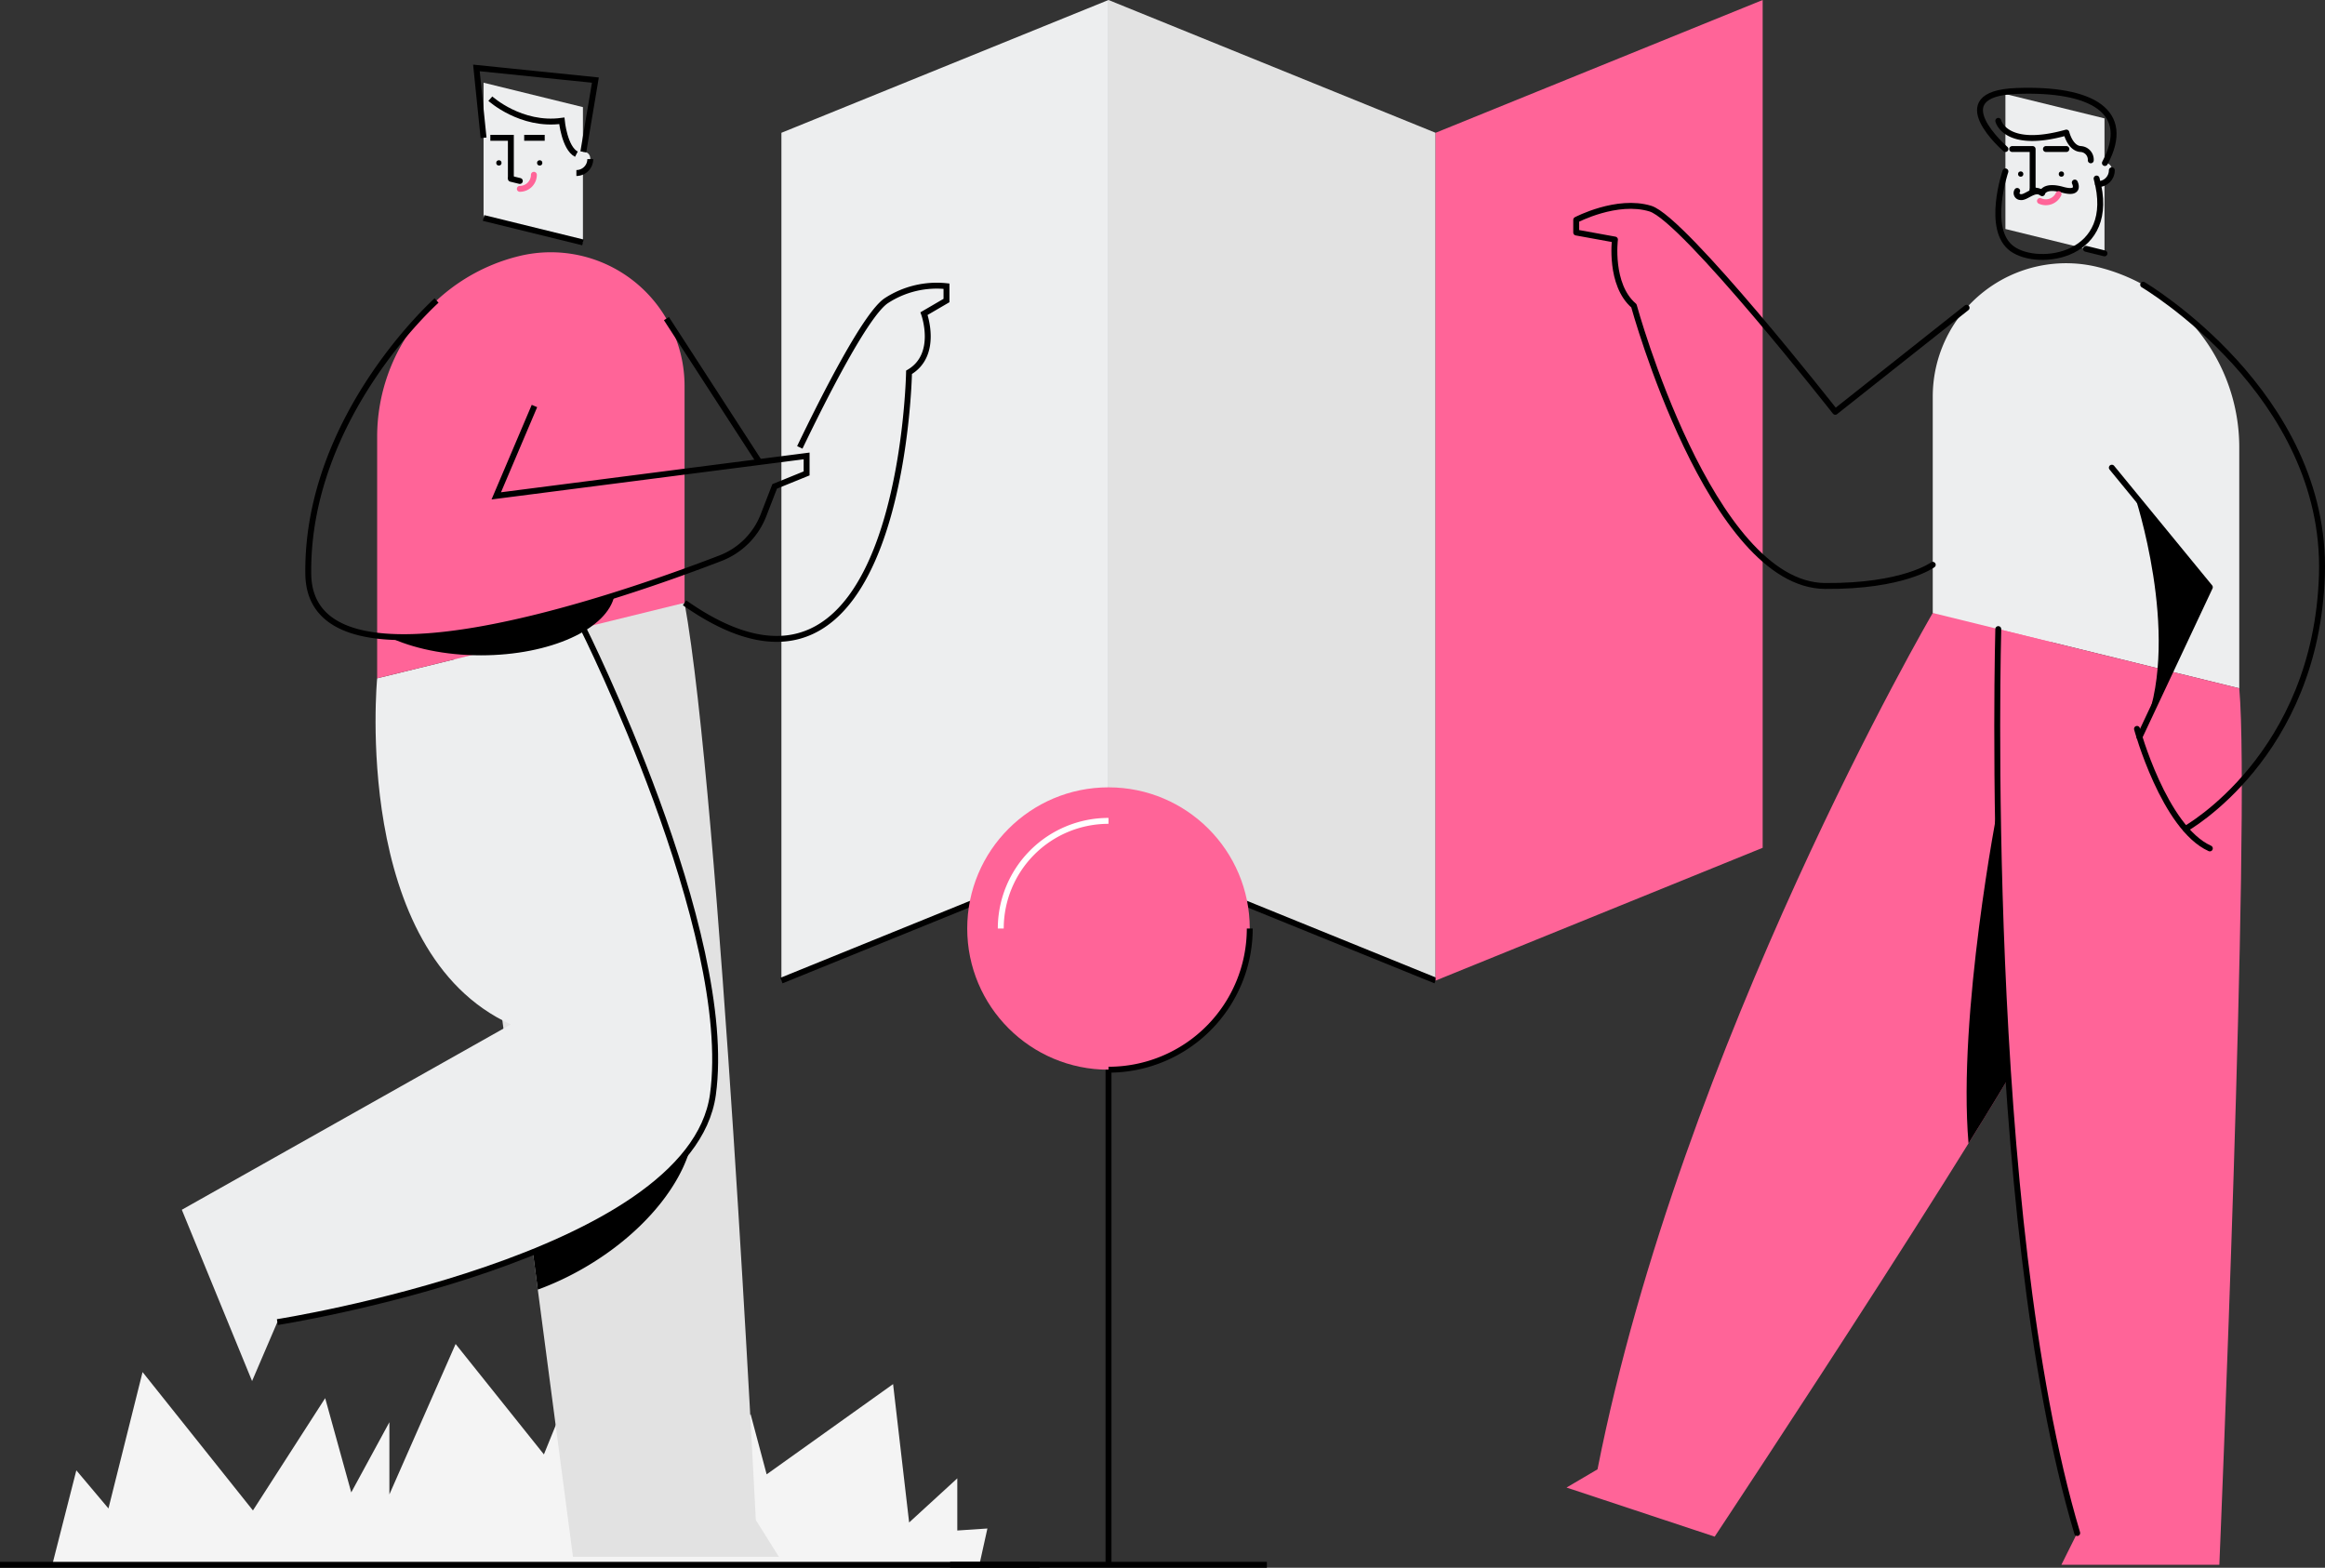 <svg xmlns="http://www.w3.org/2000/svg" width="590.209" height="397.972" viewBox="0 0 590.209 397.972">
  <rect x="0" y="0" width="590.209" height="397.972" fill="#333333" stroke="none"/>
  <g id="Aboutus_Illustration1_main" transform="translate(-1044 -558)">
    <g id="Group" transform="translate(1044 558)">
      <path id="Path" d="M229.746,57.016V43.779l-12.226,11.2-4.075-35.126L181.352,42.761,177.277,27.49l-11.207,11.2V20.363l-13.754,16.29L140.089,0,124.807,37.7,102.392,9.672l-16.81,38.18V29.525L75.9,47.343,69.28,23.417,50.942,51.925,22.924,16.8l-8.66,34.617L6.113,41.744,0,65.72H235.35l2.038-9.213-7.641.509Z" transform="translate(13.267 331.502)" fill="#f4f4f4"/>
      <path id="Path-2" data-name="Path" d="M0,.475H263.923" transform="translate(0 396.747)" fill="none" stroke="#000" stroke-miterlimit="10" stroke-width="1.5"/>
      <path id="Path-3" data-name="Path" d="M83.031,215.214,0,248.923V33.708L83.031,0V215.214Z" transform="translate(198.365 0)" fill="#edeeef"/>
      <path id="Path-4" data-name="Path" d="M83.031,248.923,0,215.214V0L83.031,33.708V248.923Z" transform="translate(281.396 0)" fill="#e2e2e2"/>
      <path id="Path-5" data-name="Path" d="M83.031,0,0,33.708" transform="translate(198.365 215.214)" fill="none" stroke="#000" stroke-miterlimit="10" stroke-width="1.5"/>
      <path id="Path-6" data-name="Path" d="M83.031,33.708,0,0" transform="translate(281.396 215.214)" fill="none" stroke="#000" stroke-miterlimit="10" stroke-width="1.5"/>
      <path id="Path-7" data-name="Path" d="M83.031,215.214,0,248.923V33.708L83.031,0V215.214Z" transform="translate(364.427 0)" fill="#ff6498"/>
      <path id="Path-8" data-name="Path" d="M77.25,232.834S68.131,49.642,59.164,0L0,7.944,30.835,242.16H83.1Z" transform="translate(114.616 153.023)" fill="#e2e2e2"/>
      <path id="Path-9" data-name="Path" d="M44.751,9.684C38.264-1.545,19.23-3.027,0,5.335L7.3,60.763a74.839,74.839,0,0,0,11.644-5.456C40.55,42.839,52.106,22.413,44.751,9.684Z" transform="translate(129.226 266.609)"/>
      <path id="Path-10" data-name="Path" d="M49.585,12.831s-6.649,69.328,33.942,87.861L0,147.74l17.833,43.483,6.42-14.97s104.859-16.4,110.565-57.74S101.825,0,101.825,0" transform="translate(46.156 159.36)" fill="#edeeef"/>
      <path id="Path-11" data-name="Path" d="M0,176.253s104.859-16.4,110.565-57.74S77.572,0,77.572,0" transform="translate(70.409 159.36)" fill="none" stroke="#000" stroke-miterlimit="10" stroke-width="1.5"/>
      <path id="Path-12" data-name="Path" d="M0,13.992v20.35l25.227,6.2V6.2L0,0V13.992Z" transform="translate(122.754 20.994)" fill="#edeeef"/>
      <ellipse id="Oval" cx="0.675" cy="0.674" rx="0.675" ry="0.674" transform="translate(136.33 40.679)"/>
      <ellipse id="Oval-2" data-name="Oval" cx="0.675" cy="0.674" rx="0.675" ry="0.674" transform="translate(125.97 40.679)"/>
      <path id="Path-13" data-name="Path" d="M5.208,10.388V0H0" transform="translate(124.476 34.986)" fill="none" stroke="#000" stroke-miterlimit="10" stroke-width="1.5"/>
      <path id="Path-14" data-name="Path" d="M5.207.475H0" transform="translate(133.068 34.511)" fill="none" stroke="#000" stroke-miterlimit="10" stroke-width="1.5"/>
      <path id="Path-15" data-name="Path" d="M.475.475h0" transform="translate(123.191 32.81)" fill="none" stroke="#000" stroke-miterlimit="10" stroke-width="1.5"/>
      <path id="Path-16" data-name="Path" d="M0,1.767V5.374A3.527,3.527,0,0,0,2.493,4.343,3.522,3.522,0,0,0,3.526,1.851q0-.162-.014-.321C3.314-.657,0-.43,0,1.767Z" transform="translate(146.319 38.541)" fill="#edeeef"/>
      <path id="Path-17" data-name="Path" d="M0,3.523A3.527,3.527,0,0,0,2.493,2.491,3.522,3.522,0,0,0,3.526,0" transform="translate(146.319 40.393)" fill="none" stroke="#000" stroke-miterlimit="10" stroke-width="1.5"/>
      <path id="Path-18" data-name="Path" d="M0,3.566A3.567,3.567,0,0,0,3.568,0" transform="translate(131.961 44.369)" fill="none" stroke="#ff6498" stroke-linecap="round" stroke-linejoin="round" stroke-miterlimit="10" stroke-width="1.5"/>
      <path id="Path-19" data-name="Path" d="M0,0,25.227,6.2" transform="translate(122.754 55.336)" fill="none" stroke="#000" stroke-miterlimit="10" stroke-width="1.5"/>
      <path id="Path-20" data-name="Path" d="M0,.028,2.278.587" transform="translate(129.684 45.354)" fill="none" stroke="#000" stroke-linecap="round" stroke-miterlimit="10" stroke-width="1.5"/>
      <path id="Path-21" data-name="Path" d="M1.814,17.744,0,0,30.2,3.089,27.142,21.3" transform="translate(120.94 17.242)" fill="none" stroke="#000" stroke-miterlimit="10" stroke-width="1.5"/>
      <path id="Path-22" data-name="Path" d="M0,0S7.759,7.05,18.142,5.624c0,0,.664,6.891,3.7,8.475" transform="translate(124.476 25.044)" fill="none" stroke="#000" stroke-miterlimit="10" stroke-width="1.5"/>
      <path id="Path-23" data-name="Path" d="M78.038,33.933v55.05L0,108.15V46.84A47.23,47.23,0,0,1,35.977.981h0A33.951,33.951,0,0,1,78.038,33.933Z" transform="translate(95.741 64.04)" fill="#ff6498"/>
      <path id="Path-24" data-name="Path" d="M32.574,0S-.47,29.47.005,69.39c.4,33.435,79.08,5.864,104.636-3.978a19.057,19.057,0,0,0,10.92-10.9l2.842-7.333,8.105-3.293V39.45L47.727,49.588l9.692-22.812" transform="translate(78.252 76.288)" fill="none" stroke="#000" stroke-miterlimit="10" stroke-width="1.5"/>
      <path id="Path-25" data-name="Path" d="M0,10.5c6.122,2.927,14.426,4.729,23.578,4.729,17.627,0,32.128-6.672,33.9-15.227C38.611,5.931,15.968,11.519,0,10.5Z" transform="translate(98.508 151.124)"/>
      <path id="Path-26" data-name="Path" d="M29.253,41.052c6.4-13.316,16.925-34,22.019-37.281A23.409,23.409,0,0,1,66.49.131V3.771L60.783,7.1s3.8,10.455-3.8,14.891c0,0-1.722,97.383-56.979,58.514" transform="translate(173.779 72.517)" fill="none" stroke="#000" stroke-miterlimit="10" stroke-width="1.5"/>
      <path id="Path-27" data-name="Path" d="M0,0,23.478,36.233" transform="translate(169.171 80.875)" fill="none" stroke="#000" stroke-miterlimit="10" stroke-width="1.5"/>
      <ellipse id="Oval-3" data-name="Oval" cx="35.862" cy="35.838" rx="35.862" ry="35.838" transform="translate(245.533 199.869)" fill="#ff6498"/>
      <path id="Path-28" data-name="Path" d="M35.862,0A35.85,35.85,0,0,1,0,35.838" transform="translate(281.396 235.707)" fill="none" stroke="#000" stroke-miterlimit="10" stroke-width="1.5"/>
      <path id="Path-29" data-name="Path" d="M0,27.328A27.338,27.338,0,0,1,27.347,0" transform="translate(254.049 208.378)" fill="none" stroke="#fff" stroke-miterlimit="10" stroke-width="1.5"/>
      <path id="Path-30" data-name="Path" d="M.475,0V125.678" transform="translate(280.921 271.545)" fill="none" stroke="#000" stroke-miterlimit="10" stroke-width="1.5"/>
      <path id="Path-31" data-name="Path" d="M0,.475H80.4" transform="translate(241.197 396.747)" fill="none" stroke="#000" stroke-miterlimit="10" stroke-width="1.5"/>
    </g>
    <g id="Group-2" data-name="Group" transform="translate(1441.669 581.033)">
      <path id="Path-32" data-name="Path" d="M92.965,0S29.2,109.276,7.864,217.385L0,222.011l37.606,12.46s83.305-125.651,88.284-141.6S122.334,0,122.334,0" transform="translate(0 132.571)" fill="#ff6498"/>
      <path id="Path-33" data-name="Path" d="M7.916,0S-2.317,52.462.486,85.219c10.735-17.267,19.453-31.931,22.7-38.969Z" transform="translate(101.562 181.999)"/>
      <path id="Path-34" data-name="Path" d="M0,13.961v20.3l25.153,6.182V6.182L0,0Z" transform="translate(111.413 0.837)" fill="#edeeef"/>
      <circle id="Oval-4" data-name="Oval" cx="0.673" cy="0.673" r="0.673" transform="translate(124.949 20.478)"/>
      <circle id="Oval-5" data-name="Oval" cx="0.673" cy="0.673" r="0.673" transform="translate(114.62 20.478)"/>
      <path id="Path-35" data-name="Path" d="M5.192,10.364V0H0" transform="translate(113.13 14.798)" fill="none" stroke="#000" stroke-linecap="round" stroke-linejoin="round" stroke-miterlimit="10" stroke-width="1.5"/>
      <path id="Path-36" data-name="Path" d="M5.192.6H0" transform="translate(121.697 14.197)" fill="none" stroke="#000" stroke-linecap="round" stroke-linejoin="round" stroke-miterlimit="10" stroke-width="1.5"/>
      <path id="Path-37" data-name="Path" d="M0,1.763v3.6A3.515,3.515,0,0,0,3.515,1.847q0-.162-.014-.32C3.3-.656,0-.429,0,1.763Z" transform="translate(134.91 18.345)" fill="#edeeef"/>
      <path id="Path-38" data-name="Path" d="M0,3.515A3.515,3.515,0,0,0,3.515,0" transform="translate(134.91 20.192)" fill="none" stroke="#000" stroke-linecap="round" stroke-linejoin="round" stroke-miterlimit="10" stroke-width="1.5"/>
      <path id="Path-39" data-name="Path" d="M0,0,4.7,1.154" transform="translate(131.87 40.13)" fill="none" stroke="#000" stroke-linecap="round" stroke-linejoin="round" stroke-miterlimit="10" stroke-width="1.5"/>
      <path id="Path-40" data-name="Path" d="M0,0,2.271.558" transform="translate(118.323 25.171)" fill="none" stroke="#000" stroke-linecap="round" stroke-linejoin="round" stroke-miterlimit="10" stroke-width="1.5"/>
      <path id="Path-41" data-name="Path" d="M1.81,0S-3.239,14.8,3.528,19.653,30.414,21.676,24.956,1.807" transform="translate(109.603 20.478)" fill="none" stroke="#000" stroke-linecap="round" stroke-linejoin="round" stroke-miterlimit="10" stroke-width="1.5"/>
      <path id="Path-42" data-name="Path" d="M.155,2.124A1.014,1.014,0,0,0,.948,3.676C2.4,4,4.6,1.137,6.5,2.7c0,0,.426-2.2,5.164-.884S14.779,0,14.779,0" transform="translate(114.246 23.311)" fill="none" stroke="#000" stroke-linecap="round" stroke-linejoin="round" stroke-miterlimit="10" stroke-width="1.5"/>
      <path id="Path-43" data-name="Path" d="M0,1.746A3.558,3.558,0,0,0,4.719,0" transform="translate(120.185 26.239)" fill="none" stroke="#ff6498" stroke-linecap="round" stroke-linejoin="round" stroke-miterlimit="10" stroke-width="1.5"/>
      <path id="Path-44" data-name="Path" d="M0,0S1.706,7.335,17.286,2.977c0,0,.942,3.995,3.624,4.176a2.711,2.711,0,0,1,2.57,2.863" transform="translate(109.603 7.644)" fill="none" stroke="#000" stroke-linecap="round" stroke-linejoin="round" stroke-miterlimit="10" stroke-width="1.5"/>
      <path id="Path-45" data-name="Path" d="M6.455,14.8S-9.808.768,9.294.057,38.738,5.269,31.71,18.351" transform="translate(104.958 0)" fill="none" stroke="#000" stroke-linecap="round" stroke-linejoin="round" stroke-miterlimit="10" stroke-width="1.5"/>
      <path id="Path-46" data-name="Path" d="M0,33.858V88.784l77.81,19.125V46.735A47.118,47.118,0,0,0,41.938.979h0A33.857,33.857,0,0,0,0,33.857Z" transform="translate(92.965 43.787)" fill="#edeeef"/>
      <path id="Path-47" data-name="Path" d="M61.439,15.035.266,0S-3.85,148.707,20.3,229.469l-4.017,8.06h40.1S64.361,47.57,61.439,15.035Z" transform="translate(109.337 136.66)" fill="#ff6498"/>
      <path id="Path-48" data-name="Path" d="M.266,0S-3.85,148.707,20.3,229.469" transform="translate(109.337 136.66)" fill="none" stroke="#000" stroke-linecap="round" stroke-linejoin="round" stroke-miterlimit="10" stroke-width="1.5"/>
      <path id="Path-49" data-name="Path" d="M0,0S46.8,27.634,45.379,73.63s-34.616,64.489-34.616,64.489" transform="translate(146.379 49.242)" fill="none" stroke="#000" stroke-linecap="round" stroke-linejoin="round" stroke-miterlimit="10" stroke-width="1.5"/>
      <path id="Path-50" data-name="Path" d="M0,0S6.876,25.132,18.493,30.348" transform="translate(144.813 161.992)" fill="none" stroke="#000" stroke-linecap="round" stroke-linejoin="round" stroke-miterlimit="10" stroke-width="1.5"/>
      <path id="Path-51" data-name="Path" d="M0,0,24.882,30.348,7.012,68.386" transform="translate(138.425 95.685)" fill="none" stroke="#000" stroke-linecap="round" stroke-linejoin="round" stroke-miterlimit="10" stroke-width="1.5"/>
      <path id="Path-52" data-name="Path" d="M2.787,57.956,19.08,23.272,0,0H0S11.625,34.789,2.787,57.956Z" transform="translate(144.226 102.76)"/>
      <path id="Path-53" data-name="Path" d="M99.105,25.869,65.76,52.278S27.323,3.3,18.831.7,0,3.548,0,3.548V6.764L9.833,8.552S8.384,20,14.642,25.361c0,0,19.4,70.9,48.525,71.128,19.916.152,27.341-5.374,27.341-5.374" transform="translate(2.457 29.228)" fill="none" stroke="#000" stroke-linecap="round" stroke-linejoin="round" stroke-miterlimit="10" stroke-width="1.5"/>
    </g>
  </g>
</svg>
